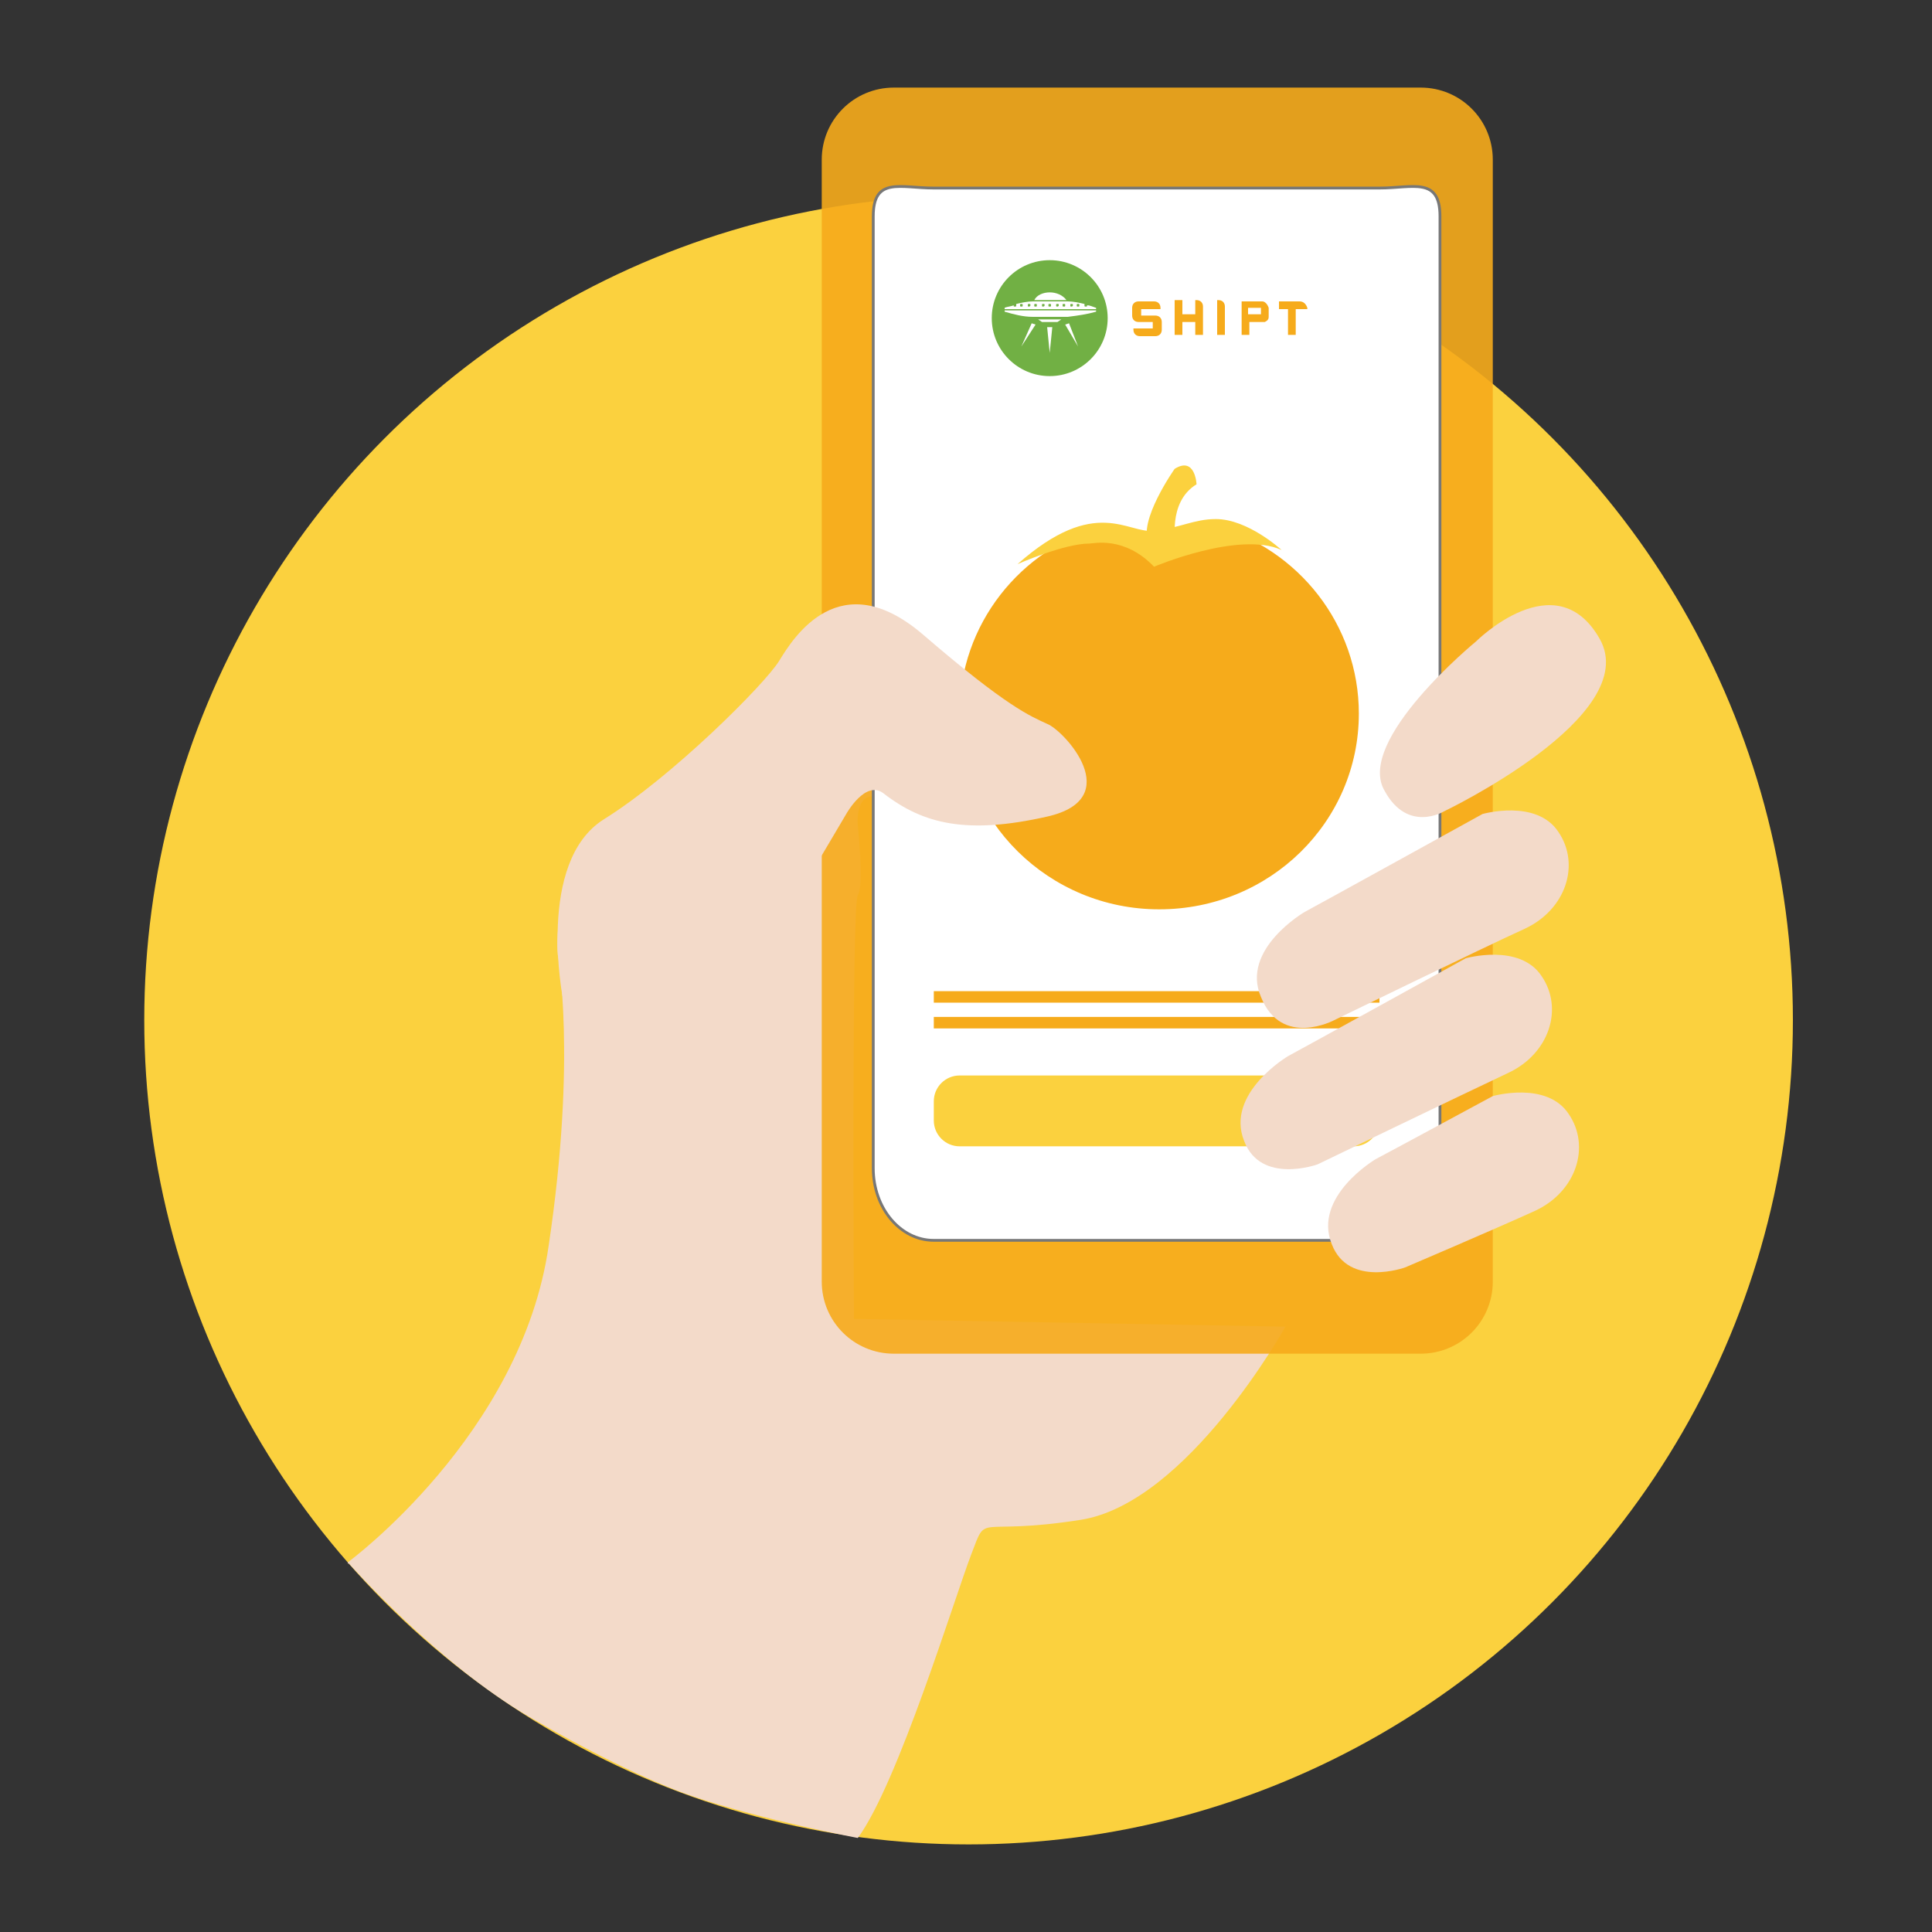 <?xml version="1.0" encoding="utf-8"?>
<!-- Generator: Adobe Illustrator 21.0.0, SVG Export Plug-In . SVG Version: 6.00 Build 0)  -->
<svg version="1.1" id="Layer_1" xmlns="http://www.w3.org/2000/svg" xmlns:xlink="http://www.w3.org/1999/xlink" x="0px" y="0px"
	 viewBox="0 0 150 150" style="enable-background:new 0 0 150 150;" xml:space="preserve">
<rect x="0" y="0" width="150" height="150" fill="#333333" stroke="none"/>
<style type="text/css">
	.st0{fill:#FBD13E;}
	.st1{fill:#F3DAC9;}
	.st2{fill-rule:evenodd;clip-rule:evenodd;fill:#F6AB1B;opacity:0.9}
	.st3{fill:#FFFFFF;stroke:#777777;stroke-width:0.216;stroke-miterlimit:10;}
	.st4{fill:#FBD13E;}
	.st5{fill:#F6AB1B;}
	.st6{fill:#FBD13E;}
	.st7{fill:none;stroke:#F6AB1B;stroke-width:0.893;stroke-miterlimit:10;}
	.st8{fill:#71B044;}
	.st9{fill:#F6AB1B;}
	.st10{fill:#FFFFFF;}
	.st11{fill:#FFFFFF;stroke:#FBD13E;stroke-width:0.217;stroke-miterlimit:10;}
	.st12{fill:#FBD13E;}
	.st13{fill:#F6AB1B;}
	.st14{fill:#FDF1E8;}
	.st15{fill:#F6AB1B;}
	.st16{fill:#F6AB1B;}
	.st17{fill:#FFFFFF;stroke:#FBD13E;stroke-width:0.231;stroke-miterlimit:10;}
	.st18{fill:none;stroke:#FBD13E;stroke-width:0.152;stroke-miterlimit:10;}
	.st19{fill:#F3DAC9;stroke:#FBD13E;stroke-width:0.205;stroke-miterlimit:10;}
	.st20{fill:none;stroke:#FBD13E;stroke-width:0.219;stroke-miterlimit:10;}
	.st21{fill:none;}
	.st22{fill:none;stroke:#F6AB1B;stroke-width:8.335615e-02;stroke-miterlimit:10;}
	.st23{fill:#FBD13E;}
	.st24{fill:#F3DAC9;stroke:#FBD13E;stroke-width:0.215;stroke-miterlimit:10;}
</style>
<g>
	<circle class="st0" cx="75.2" cy="79.2" r="64"/>
	<path class="st1" d="M27,121.3c0,0,13.5-9.9,15.6-24.6c2.2-14.7,0.7-22.6,0.7-22.6s-0.7-6.3,4.5-9.6c5.3-3.3,12.5-10.5,13.6-12.3
		s4.7-7.6,11.2-2c6.5,5.6,8.3,6.3,9.6,6.9c1.3,0.5,6.2,5.8,0,7.2c-6.2,1.4-9.4,0.4-12.7-1.8s-2.9,1.6-2.9,1.6s0.5,4.7,0,5.4
		c-0.5,0.7-0.3,32.9-0.3,32.9l33.5,0.6c0,0-7.6,13.7-15.9,15s-7.2-0.7-8.5,2.7c-1.3,3.4-5.7,17.8-8.8,22c0,0-7.4-1.4-12.7-3.2
		c-3.6-1.2-8.7-3.8-12.8-6.2c-7.2-4.2-14-11.9-14-11.9C27,121.3,27.1,121.6,27,121.3z"/>
	<path class="st2" d="M115.9,99.5c0,3.1-2.5,5.6-5.6,5.6H69.4c-3.1,0-5.6-2.5-5.6-5.6V12.4c0-3.1,2.5-5.6,5.6-5.6h40.9
		c3.1,0,5.6,2.5,5.6,5.6V99.5z"/>
	<path class="st3" d="M107.2,96.3H72.5c-2.6,0-4.7-2.5-4.7-5.6V16.8c0-3.1,2.1-2.2,4.7-2.2h34.6c2.6,0,4.7-0.9,4.7,2.2v73.9
		C111.9,93.8,109.8,96.3,107.2,96.3z"/>
	<g>
		<path class="st4" d="M91.3,42.3c0,0-0.7-3.3,1.6-4.7c0,0-0.1-2.2-1.7-1.2c0,0-2.9,4.1-2,5.8L91.3,42.3z"/>
		<path class="st5" d="M74.5,55.4c0-6.9,4.7-12.8,11.2-14.6c1.4-0.4,2.8,0.7,4.3,0.7c1.5,0,2.9-1.1,4.3-0.7
			c6.5,1.8,11.2,7.7,11.2,14.6c0,8.4-6.9,15.2-15.5,15.2S74.5,63.7,74.5,55.4z"/>
		<path class="st4" d="M79,43.8c0,0,3.6-1.6,5.6-1.6c0.3,0,2.7-0.6,5,1.8c0,0,6.6-2.8,9.9-1.3c0,0-2.6-2.4-5.1-2.4
			c-1.7,0-2.8,0.7-4.8,0.9C87.6,41.5,85.1,38.4,79,43.8z"/>
	</g>
	<path class="st1" d="M43.7,77.5c0,0-2.1-10.6,3.2-13.9c5.3-3.3,12.5-10.5,13.6-12.3s4.7-7.6,11.2-2c6.5,5.6,8.3,6.3,9.6,6.9
		c1.3,0.5,6.2,5.8,0,7.2c-6.2,1.4-9.6,0.6-12.7-1.8c-1.4-1.1-2.9,1.6-2.9,1.6s-7.9,13.4-8.5,14.2"/>
	<path class="st1" d="M114.6,49.8c0,0,6.2-6.2,9.6-0.2s-12.1,13.4-12.1,13.4s-2.8,1.7-4.6-1.6C105.2,57.5,114.6,49.8,114.6,49.8z"/>
	<path class="st6" d="M105.1,89H74.5c-1.1,0-2-0.9-2-2v-1.5c0-1.1,0.9-2,2-2h30.6c1.1,0,2,0.9,2,2V87C107.1,88.1,106.2,89,105.1,89z
		"/>
	<path class="st1" d="M106.8,90c0.4-0.2,9.1-4.9,9.1-4.9s4.2-1.2,5.9,1.4c1.7,2.5,0.6,6-2.6,7.5c-3.3,1.5-10.1,4.4-10.1,4.4
		s-4.4,1.6-5.7-1.8C101.9,92.9,106.8,90,106.8,90z"/>
	<line class="st7" x1="72.5" y1="77.4" x2="107.1" y2="77.4"/>
	<line class="st7" x1="72.5" y1="79.4" x2="107.1" y2="79.4"/>
	<path class="st1" d="M101.3,70.8c0.4-0.2,13.8-7.6,13.8-7.6s4.2-1.2,5.9,1.4c1.7,2.5,0.6,6-2.6,7.5c-3.3,1.5-14.8,7.1-14.8,7.1
		s-4.1,2.2-5.7-1.8C96.3,73.7,101.3,70.8,101.3,70.8z"/>
	<path class="st1" d="M100,82c0.4-0.2,13.8-7.6,13.8-7.6s4.2-1.2,5.9,1.4c1.7,2.5,0.6,6-2.6,7.5s-14.8,7.1-14.8,7.1
		s-4.4,1.6-5.7-1.8C95.1,84.9,100,82,100,82z"/>
	<g>
		<circle class="st8" cx="81.5" cy="24.7" r="4.5"/>
		<path class="st9" d="M98,23.4h-1.6V26h0.6v-1h0.6l0.6,0c0.2-0.1,0.3-0.2,0.3-0.4v-0.7C98.4,23.6,98.2,23.4,98,23.4z M97.9,24.4h-1
			v-0.5h1V24.4z"/>
		<path class="st9" d="M89.6,23.4h-1.2c-0.3,0-0.5,0.2-0.5,0.5v0.6c0,0.3,0.2,0.5,0.5,0.5h1.1v0.5h-1H88v0.1c0,0.3,0.2,0.5,0.5,0.5
			h1.2c0.3,0,0.5-0.2,0.5-0.5v-0.6c0-0.3-0.2-0.5-0.5-0.5h-1.1v-0.5h1.5v-0.1C90.1,23.6,89.9,23.4,89.6,23.4z"/>
		<path class="st9" d="M95.1,23.8c0-0.3-0.2-0.5-0.5-0.5h-0.1V26h0.6L95.1,23.8L95.1,23.8z"/>
		<path class="st9" d="M100.9,23.4h-0.4H100h-0.7v0.6h0.4h0.3v2h0.6v-2h0.3h0.6v-0.1C101.4,23.6,101.2,23.4,100.9,23.4z"/>
		<path class="st9" d="M93.4,23.8c0-0.3-0.2-0.5-0.5-0.5h-0.1v1.1l0,0h-1v-1.1h-0.6v0.4V24v2h0.6v-1h1v1h0.6L93.4,23.8L93.4,23.8z"
			/>
		<g>
			<path class="st10" d="M78,24.2c0.7,0.2,1.4,0.4,2.2,0.4h2.7c0.8-0.1,1.5-0.2,2.2-0.4v-0.1H78V24.2z"/>
			<path class="st10" d="M81.5,22.7c-0.5,0-1,0.2-1.2,0.6h2.5C82.5,22.9,82,22.7,81.5,22.7z"/>
			<polygon class="st10" points="80.9,25 82.1,25 82.4,24.8 80.6,24.8 			"/>
			<polygon class="st10" points="81.5,27.4 81.7,25.4 81.3,25.4 			"/>
			<polygon class="st10" points="79.3,26.9 80.4,25.2 80.1,25.1 			"/>
			<polygon class="st10" points="82.7,25.2 83.7,26.9 83,25.1 			"/>
			<path class="st10" d="M84.4,23.7C84.4,23.7,84.4,23.7,84.4,23.7c0,0.1,0,0.1-0.1,0.1c-0.1,0-0.1,0-0.1-0.1c0,0,0-0.1,0-0.1
				c-0.4-0.1-0.9-0.2-1.3-0.2h-2.7c-0.4,0-0.9,0.1-1.3,0.2c0,0,0,0,0,0.1c0,0.1,0,0.1-0.1,0.1c-0.1,0-0.1,0-0.1-0.1c0,0,0,0,0,0
				c-0.2,0.1-0.5,0.1-0.7,0.2V24h7.1v-0.1C84.8,23.8,84.6,23.7,84.4,23.7z M79.3,23.8c-0.1,0-0.1,0-0.1-0.1c0-0.1,0-0.1,0.1-0.1
				c0.1,0,0.1,0,0.1,0.1C79.4,23.8,79.4,23.8,79.3,23.8z M79.9,23.8c-0.1,0-0.1,0-0.1-0.1c0-0.1,0-0.1,0.1-0.1c0.1,0,0.1,0,0.1,0.1
				C80,23.8,79.9,23.8,79.9,23.8z M80.4,23.8c-0.1,0-0.1,0-0.1-0.1c0-0.1,0-0.1,0.1-0.1c0.1,0,0.1,0,0.1,0.1
				C80.5,23.8,80.5,23.8,80.4,23.8z M81,23.8c-0.1,0-0.1,0-0.1-0.1c0-0.1,0-0.1,0.1-0.1c0.1,0,0.1,0,0.1,0.1
				C81.1,23.8,81,23.8,81,23.8z M81.5,23.8c-0.1,0-0.1,0-0.1-0.1c0-0.1,0-0.1,0.1-0.1c0.1,0,0.1,0,0.1,0.1
				C81.6,23.8,81.6,23.8,81.5,23.8z M82.1,23.8c-0.1,0-0.1,0-0.1-0.1c0-0.1,0-0.1,0.1-0.1c0.1,0,0.1,0,0.1,0.1
				C82.2,23.8,82.1,23.8,82.1,23.8z M82.6,23.8c-0.1,0-0.1,0-0.1-0.1c0-0.1,0-0.1,0.1-0.1c0.1,0,0.1,0,0.1,0.1
				C82.7,23.8,82.7,23.8,82.6,23.8z M83.2,23.8c-0.1,0-0.1,0-0.1-0.1c0-0.1,0-0.1,0.1-0.1c0.1,0,0.1,0,0.1,0.1
				C83.3,23.8,83.2,23.8,83.2,23.8z M83.7,23.8c-0.1,0-0.1,0-0.1-0.1c0-0.1,0-0.1,0.1-0.1c0.1,0,0.1,0,0.1,0.1
				C83.8,23.8,83.8,23.8,83.7,23.8z"/>
		</g>
	</g>
</g>
</svg>
